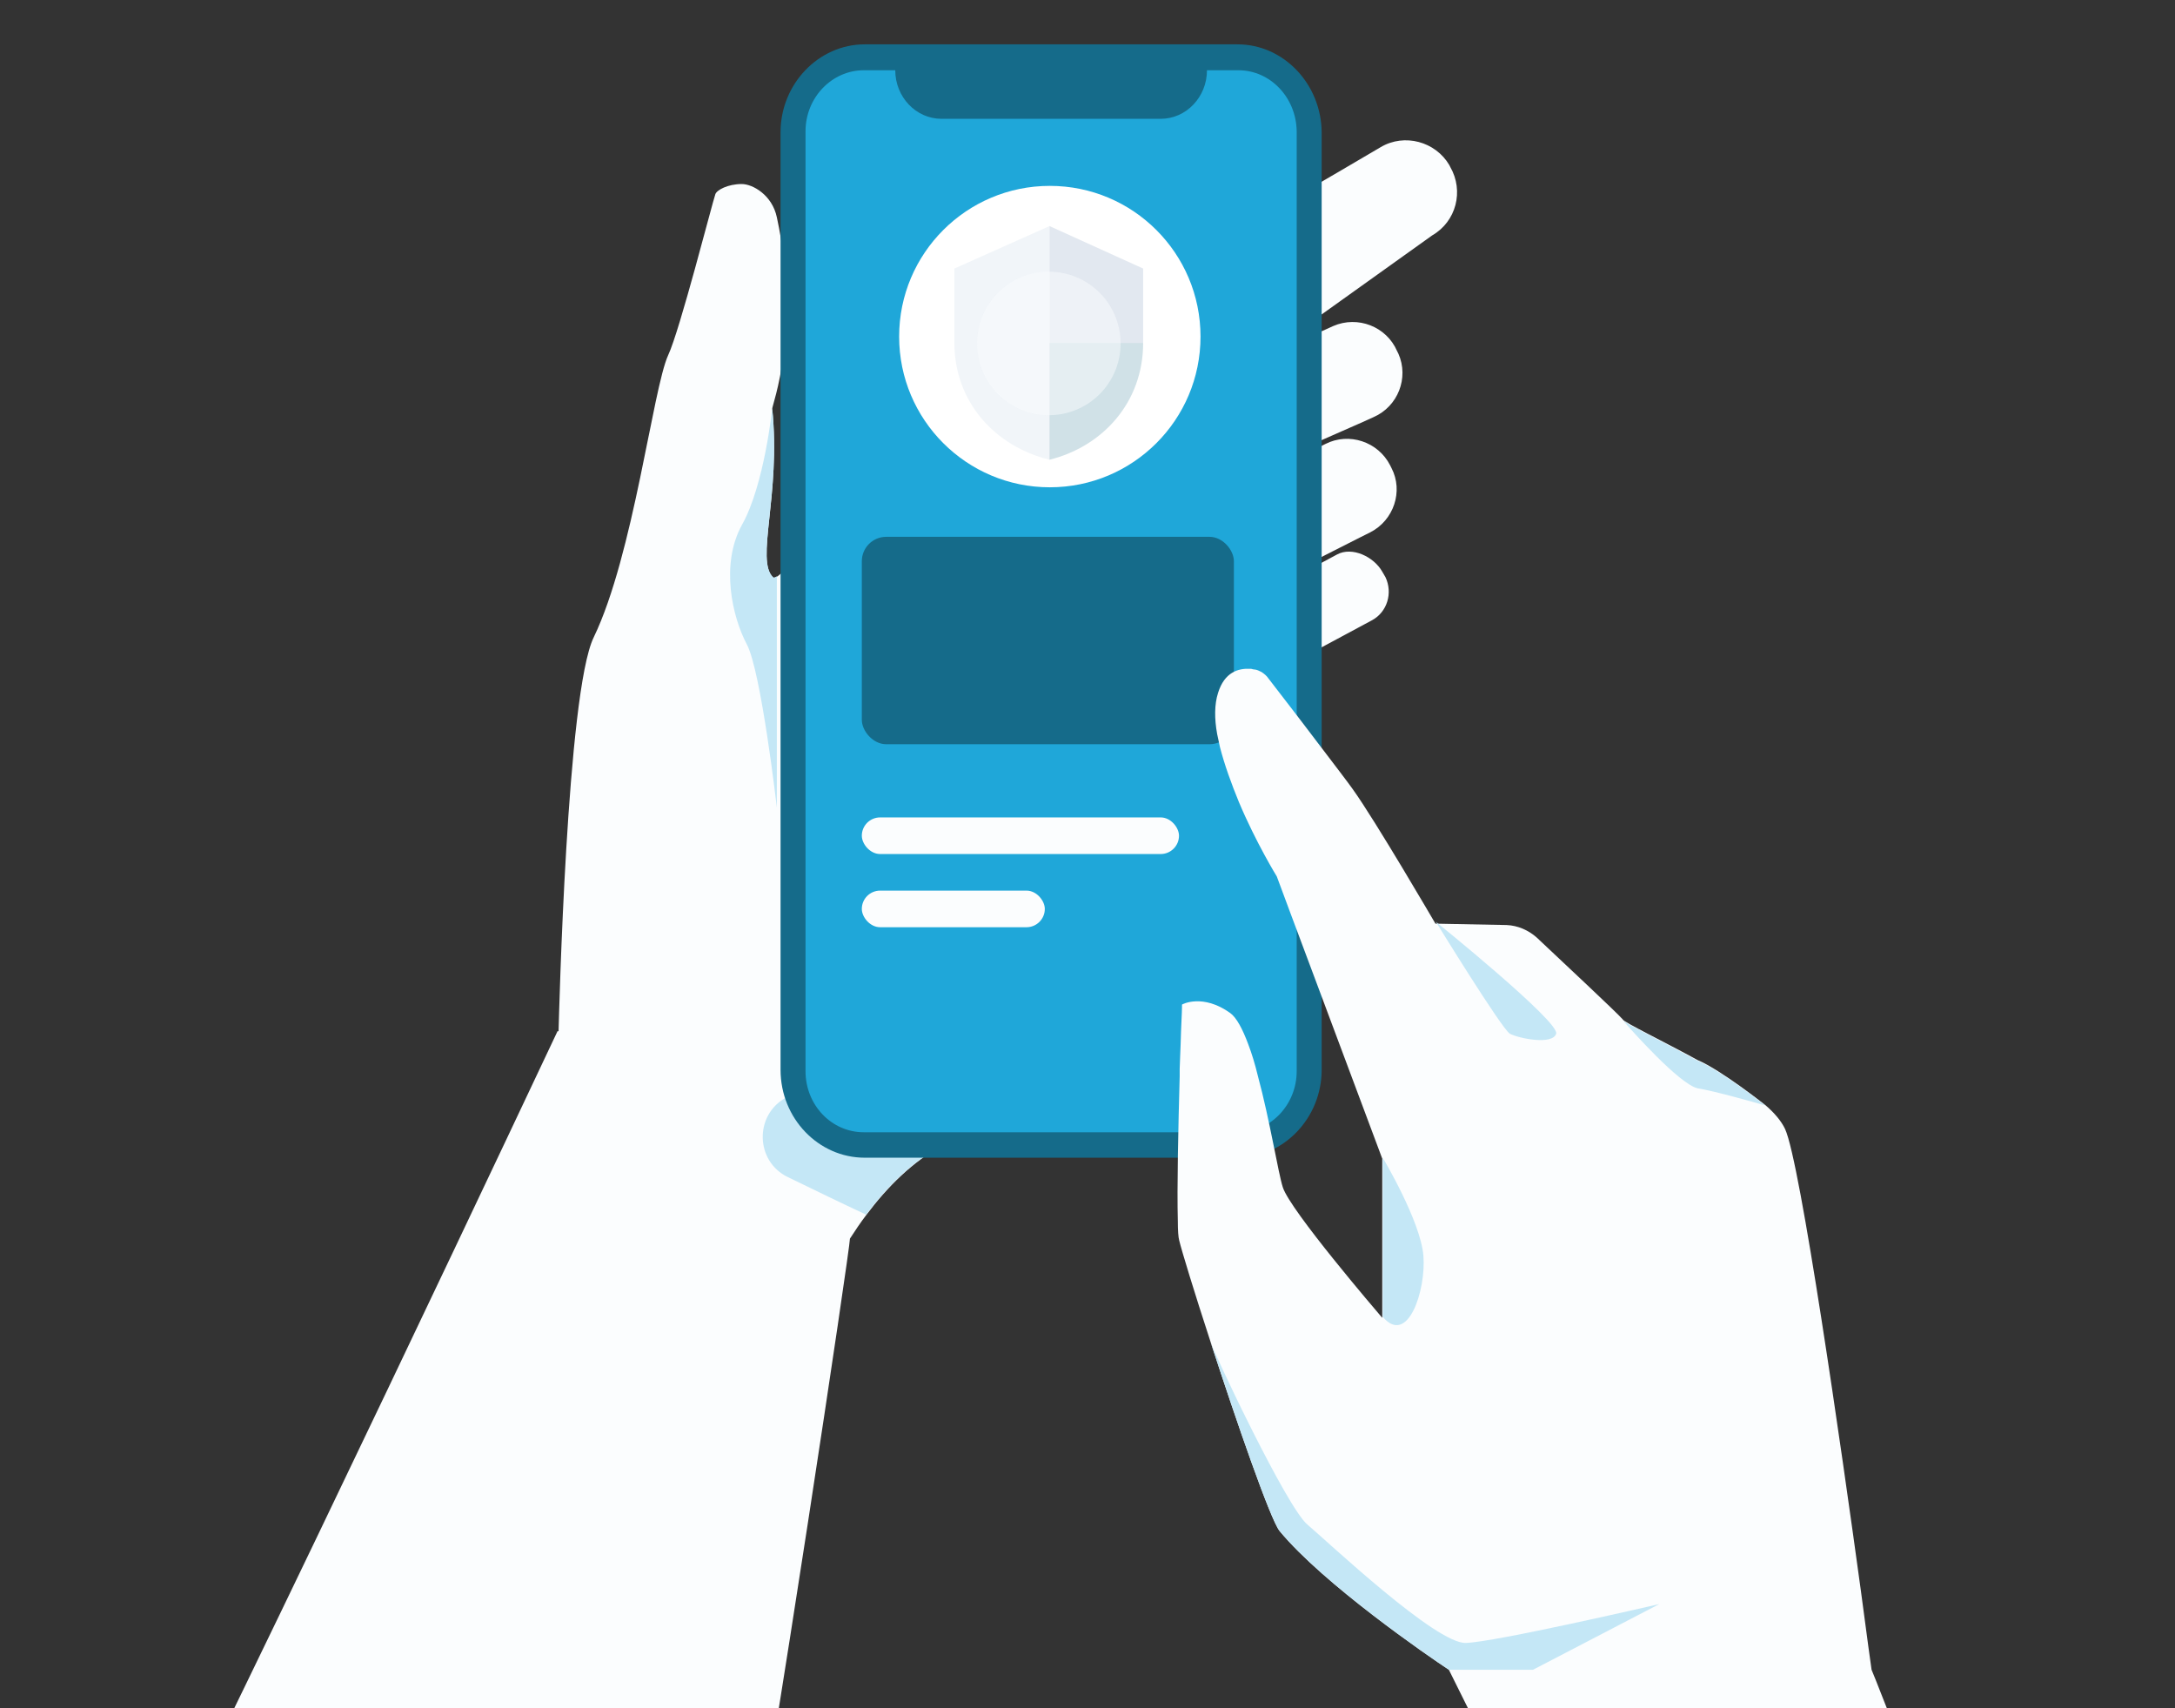 <svg xmlns="http://www.w3.org/2000/svg" width="433" height="340" viewBox="0 0 433 340" fill="none"><rect x="0" y="0" width="433" height="340" fill="#333333" stroke="none"/><script xmlns="" id="argent-x-extension" data-extension-id="dlcobpjiigpikoobohmabehhmhfoodbb"/><script xmlns=""/>
<path d="M272.785 105.967L270.76 106.98L257.317 113.793C257.041 113.978 256.673 114.07 256.397 114.254C251.885 116.003 246.637 113.978 244.427 109.65L244.151 109.098C241.757 104.402 243.691 98.601 248.386 96.207L260.908 89.854L261.829 89.394L263.854 88.381C268.55 85.987 274.351 87.921 276.745 92.616L277.021 93.169C279.415 97.772 277.481 103.573 272.785 105.967Z" fill="#FBFDFE"/>
<path d="M273.43 83.039L271.405 83.96L257.594 90.037C257.226 90.221 256.949 90.313 256.581 90.405C251.978 91.878 246.914 89.576 244.888 85.065L244.612 84.512C242.494 79.632 244.704 73.924 249.584 71.806L262.474 66.189L263.394 65.821L265.42 64.9C270.3 62.783 276.008 64.992 278.126 69.872L278.402 70.425C280.52 75.213 278.31 80.921 273.43 83.039Z" fill="#FBFDFE"/>
<path d="M273.154 123.46L263.21 128.8C260.172 130.457 256.397 129.26 254.739 126.222L253.635 124.196C251.977 121.158 253.174 117.383 256.213 115.725L266.156 110.385C269.195 108.728 273.522 110.845 275.179 113.792L275.824 114.897C277.297 118.027 276.192 121.802 273.154 123.46Z" fill="#FBFDFE"/>
<path d="M204.652 52.838C199.864 54.035 160.918 110.845 154.657 114.804C154.289 114.988 154.012 115.08 153.92 114.988C150.329 111.581 155.485 98.691 153.736 81.381C153.644 80.736 159.537 65.82 154.657 43.262C153.736 38.843 149.869 36.633 147.659 36.633C144.897 36.633 142.687 37.83 142.411 38.658C141.767 40.5 135.322 65.82 133.02 70.7C129.982 77.33 126.115 110.476 118.196 126.866C112.856 137.822 111.291 202.182 111.199 205.313C111.107 205.313 111.015 205.221 111.015 205.221C111.015 205.221 49.536 335.75 25.02 383.715C25.02 383.715 25.875 406.179 83.536 409.215C141.197 412.25 147.66 383.715 147.66 383.715C153.964 350.322 169.296 248.035 169.204 246.562C170.217 244.997 171.322 243.339 172.519 241.774C176.662 236.25 181.726 231.186 187.711 227.963C193.788 224.648 200.877 216.73 207.967 207.154C225.737 182.939 243.23 147.951 243.23 147.951C243.23 147.951 209.716 51.549 204.652 52.838Z" fill="#FBFDFE"/>
<path d="M285.123 46.855L264.775 61.403L244.796 75.675C243.691 76.319 242.586 76.319 241.665 75.859C238.627 74.386 236.417 68.493 234.392 64.902L234.208 64.534C231.445 59.838 233.103 53.669 237.798 50.907L266.433 34.241L274.903 29.269C279.599 26.507 285.768 28.164 288.53 32.86L288.714 33.228C291.476 38.016 289.911 44.093 285.123 46.855Z" fill="#FBFDFE"/>
<path d="M207.874 207.159C200.785 216.827 193.695 224.654 187.618 227.968C181.634 231.191 176.662 236.163 172.426 241.779C167.639 239.57 162.206 236.9 156.866 234.321C150.329 231.191 150.145 221.891 156.498 218.485C156.59 218.485 156.59 218.393 156.682 218.393C162.667 214.986 168.744 202.924 168.744 202.924L207.874 207.159Z" fill="#C4E7F6"/>
<path d="M154.657 160.751C154.657 160.751 151.526 133.589 148.672 128.249C145.818 122.909 143.332 112.32 147.751 104.402C152.171 96.484 153.736 81.291 153.736 81.291C155.485 98.601 150.329 111.492 153.92 114.898C154.012 114.99 154.288 114.99 154.657 114.714V160.751Z" fill="#C4E7F6"/>
<path d="M246.361 8.827H172.15C162.943 8.827 155.393 16.746 155.393 26.322V212.956C155.393 222.624 162.943 230.45 172.15 230.45H246.361C255.568 230.45 263.118 222.532 263.118 212.956V26.322C263.026 16.746 255.568 8.827 246.361 8.827Z" fill="#156B8A"/>
<path d="M245.808 12.328H172.611C164.969 12.328 158.708 18.866 158.708 26.876V212.59C158.708 220.6 164.969 227.138 172.611 227.138H245.808C253.45 227.138 259.711 220.6 259.711 212.59V26.876C259.711 18.774 253.542 12.328 245.808 12.328ZM258.054 213.234C258.054 219.956 252.897 225.388 246.452 225.388H171.874C165.521 225.388 160.273 219.956 160.273 213.234V26.14C160.273 19.418 165.429 13.986 171.874 13.986H178.135C178.135 19.326 182.278 23.654 187.342 23.654H230.984C236.048 23.654 240.192 19.326 240.192 13.986H246.452C252.805 13.986 258.054 19.418 258.054 26.14V213.234Z" fill="#156B8A"/>
<path d="M246.545 13.984H240.284C240.284 19.324 236.14 23.651 231.076 23.651H187.434C182.37 23.651 178.227 19.324 178.227 13.984H171.966C165.613 13.984 160.365 19.416 160.365 26.137V213.232C160.365 219.954 165.521 225.386 171.966 225.386H246.545C252.898 225.386 258.146 219.954 258.146 213.232V26.137C258.054 19.416 252.898 13.984 246.545 13.984Z" fill="#1FA7D9"/>
<rect x="171.572" y="162.714" width="63.143" height="7.286" rx="3.643" fill="#FBFDFE"/>
<rect x="171.572" y="177.285" width="36.429" height="7.286" rx="3.643" fill="#FBFDFE"/>
<rect x="171.572" y="106.858" width="74.071" height="41.286" rx="4.857" fill="#156B8A"/>
<path d="M372.592 332.376C372.592 332.376 392.755 381.084 386.679 386.148C381.154 390.751 323.057 398.209 319.834 392.685C309.062 374.178 288.438 332.376 288.438 332.376C284.387 329.706 263.486 315.343 254.739 304.754C252.898 302.452 246.177 283.025 241.021 267.188C237.798 257.336 235.22 248.865 234.76 246.931C234.576 246.287 234.484 244.906 234.484 243.064C234.299 236.619 234.576 224.097 234.852 214.245V214.153C234.852 213.693 234.852 213.324 234.852 212.864V212.772C234.944 211.022 234.944 209.457 235.036 207.984C235.128 204.301 235.312 201.539 235.312 200.434V199.974C235.404 199.881 239.455 197.764 244.888 201.631C246.177 202.552 247.374 204.853 248.478 207.8C249.215 209.733 249.86 211.851 250.412 214.153C252.806 222.992 254.463 233.489 255.384 236.343C256.857 240.947 274.074 261.019 275.087 262.216C275.087 262.216 275.087 262.216 275.179 262.308V230.634L262.197 195.922L256.857 181.651L254.187 174.469C254.187 174.469 250.044 167.748 246.637 159.645C245.164 156.054 243.783 152.279 242.862 148.688C242.678 147.86 242.494 146.939 242.31 146.11C241.757 143.072 241.757 140.217 242.494 137.915C243.783 133.772 246.545 133.036 248.755 133.128C248.939 133.128 249.215 133.128 249.399 133.22C249.583 133.22 249.86 133.312 250.044 133.312C250.412 133.404 250.78 133.588 251.149 133.772C251.701 134.14 252.161 134.509 252.53 135.061C252.53 135.061 254.371 137.455 256.857 140.678C258.514 142.795 260.356 145.281 262.197 147.675C265.42 151.911 268.458 155.87 269.287 157.067C273.798 163.328 285.768 183.861 285.768 183.861L299.947 184.137C302.156 184.229 304.274 185.15 305.931 186.623C310.903 191.319 321.768 201.447 323.057 202.92C323.057 203.38 331.435 207.432 337.972 211.022C342.576 212.956 351.415 219.954 351.415 219.954C353.256 221.519 354.638 223.176 355.374 224.742C358.412 231.279 366.607 288.457 370.474 316.724C371.671 325.747 372.499 331.824 372.592 332.376Z" fill="#FBFDFE"/>
<path d="M285.859 183.494C285.859 183.494 298.933 204.763 300.591 205.776C302.34 206.697 309.061 208.078 309.798 205.776C310.626 203.474 285.859 183.494 285.859 183.494Z" fill="#C4E7F6"/>
<path d="M351.415 220.047C351.415 219.955 351.415 219.955 351.415 220.047C351.323 219.955 342.576 213.049 337.88 211.116C331.895 207.801 324.345 204.118 323.148 203.198C324.53 204.763 334.289 215.812 337.972 216.64C341.379 217.193 348.837 219.31 351.415 220.047Z" fill="#C4E7F6"/>
<path d="M275.271 262.122V230.448C275.271 230.448 282.821 243.063 283.373 249.968C283.926 256.874 280.243 268.015 275.271 262.122Z" fill="#C4E7F6"/>
<path d="M330.331 319.304L305.195 332.378H288.438C284.387 329.708 263.486 315.345 254.739 304.756C252.898 302.454 246.177 283.027 241.021 267.19C241.665 269.308 256.12 299.968 260.264 303.467C264.407 306.966 285.952 327.314 291.844 327.038C297.645 326.854 328.305 319.764 330.331 319.304C330.238 319.304 330.238 319.304 330.331 319.304Z" fill="#C4E7F6"/>
<path d="M209 97C225.569 97 239 83.569 239 67C239 50.431 225.569 37 209 37C192.431 37 179 50.431 179 67C179 83.569 192.431 97 209 97Z" fill="white"/>
<path d="M208.933 45L190 53.458L190 68.258C190 80.004 198.067 88.842 208.933 91.516V45Z" fill="#F1F5F9"/>
<path opacity="0.2" d="M208.933 68.258V91.517C219.634 88.842 227.579 80.004 227.579 68.258L208.933 68.258Z" fill="#156B8A"/>
<path d="M208.933 45L208.933 68.258H227.579V53.458L208.933 45Z" fill="#E2E8F0"/>
<circle opacity="0.5" cx="208.811" cy="68.365" r="14.283" fill="#FBFDFE"/>






<script xmlns=""/></svg>